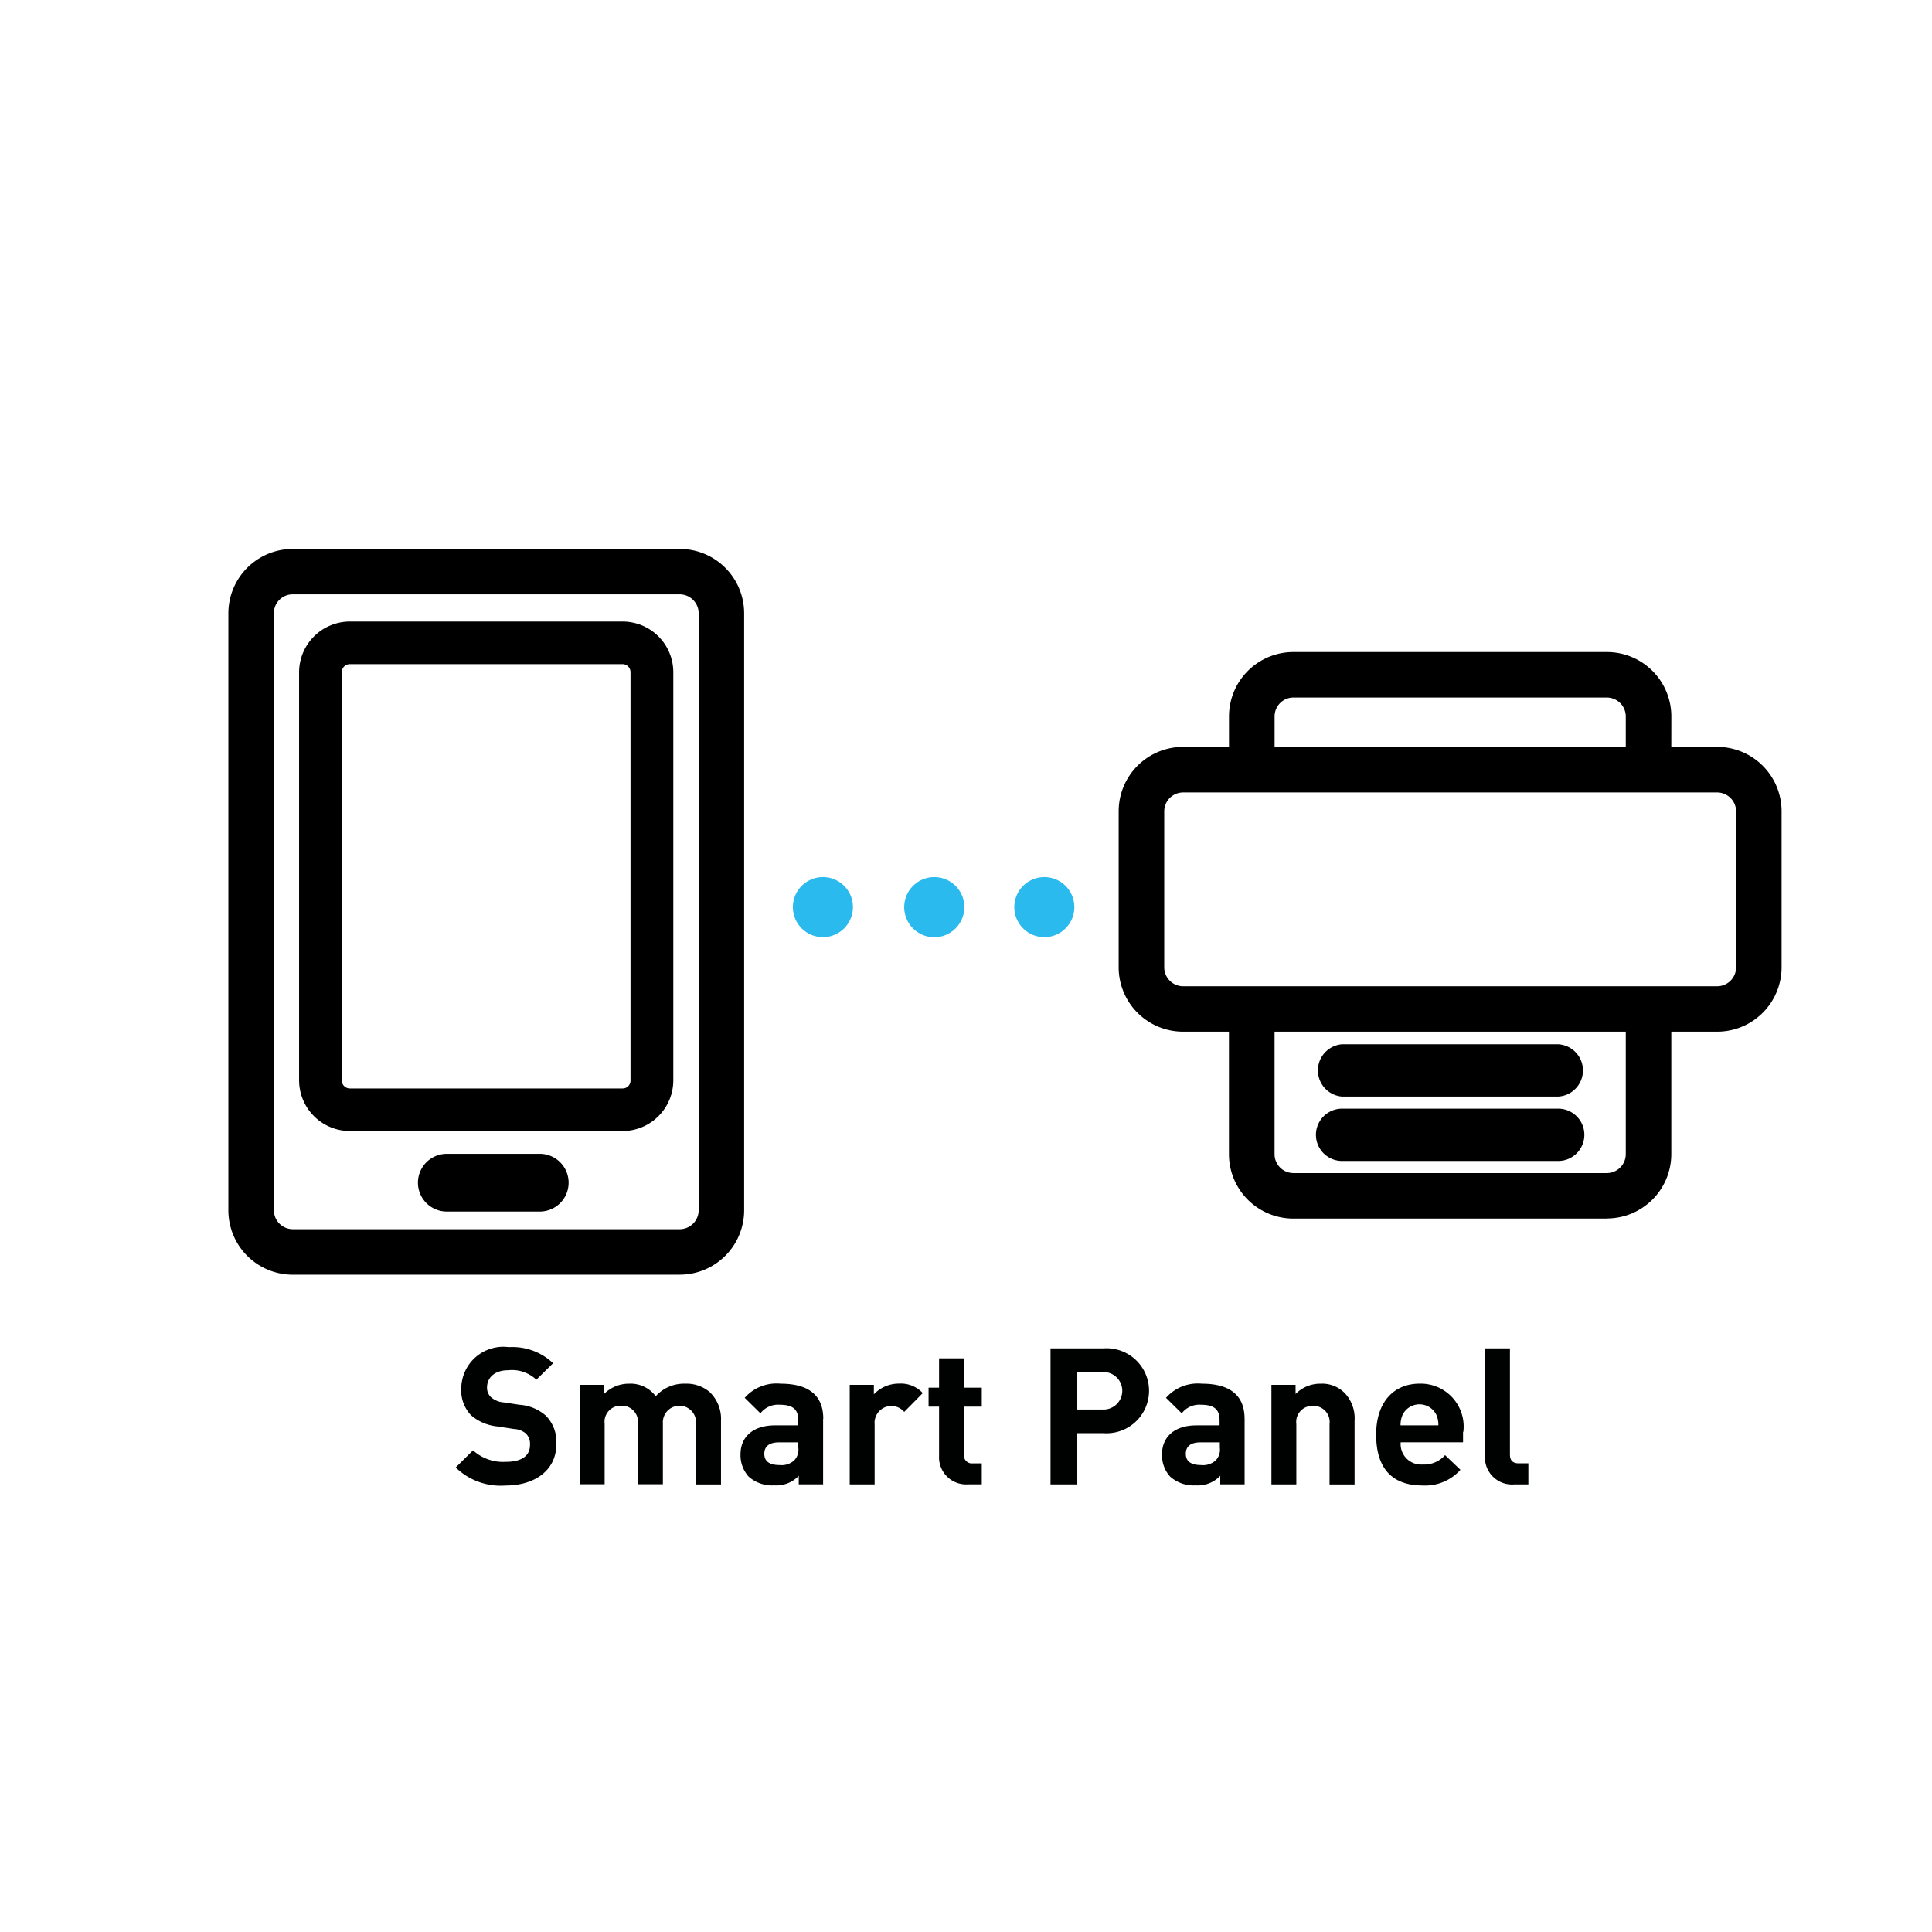 <svg data-name="Group 23196" xmlns="http://www.w3.org/2000/svg" width="48" height="48" viewBox="0 0 48 48">
    <defs>
        <clipPath id="3i48ohta5a">
            <path data-name="Rectangle 3940" style="fill:none" d="M0 0h48v48H0z"/>
        </clipPath>
    </defs>
    <g data-name="Group 23195" style="clip-path:url(#3i48ohta5a)">
        <path data-name="Path 14281" d="M16.887 31.5H7.274a1.432 1.432 0 0 1-1.431-1.43V15.238a1.43 1.43 0 0 1 1.431-1.426h9.613a1.43 1.43 0 0 1 1.429 1.426v14.831a1.432 1.432 0 0 1-1.429 1.43M7.274 14.6a.64.64 0 0 0-.642.642v14.827a.642.642 0 0 0 .642.642h9.613a.643.643 0 0 0 .642-.642V15.238a.641.641 0 0 0-.642-.642z"/>
        <path data-name="Path 14282" d="M15.469 27.93H8.691A1.09 1.09 0 0 1 7.6 26.844V16.7a1.088 1.088 0 0 1 1.089-1.086h6.778a1.087 1.087 0 0 1 1.091 1.086v10.144a1.088 1.088 0 0 1-1.089 1.086m-6.778-11.6a.371.371 0 0 0-.37.37v10.144a.371.371 0 0 0 .37.37h6.778a.371.371 0 0 0 .368-.37V16.7a.371.371 0 0 0-.368-.37z"/>
        <path data-name="Path 14283" d="M13.437 29.93h-2.363a.545.545 0 1 1 0-1.089h2.363a.545.545 0 0 1 0 1.089"/>
        <path data-name="Path 14284" d="M42.664 25.458h-13.27a1.428 1.428 0 0 1-1.426-1.428v-3.873a1.428 1.428 0 0 1 1.426-1.428h13.27a1.428 1.428 0 0 1 1.426 1.428v3.873a1.428 1.428 0 0 1-1.426 1.428m-13.27-5.941a.643.643 0 0 0-.642.64v3.873a.647.647 0 0 0 .642.646h13.27a.647.647 0 0 0 .642-.646v-3.873a.643.643 0 0 0-.642-.64z"/>
        <path data-name="Path 14285" d="M41.351 19.12h-.786V17.8a.641.641 0 0 0-.645-.642h-7.787a.637.637 0 0 0-.637.642v1.32H30.7V17.8a1.432 1.432 0 0 1 1.428-1.43h7.792a1.432 1.432 0 0 1 1.431 1.43z"/>
        <path data-name="Path 14286" d="M39.922 30.1h-7.789a1.43 1.43 0 0 1-1.427-1.43v-3.505h.794v3.508a.64.64 0 0 0 .638.644h7.789a.643.643 0 0 0 .643-.644v-3.508h.786v3.508a1.43 1.43 0 0 1-1.429 1.43"/>
        <path data-name="Path 14287" d="M38.713 27.072h-5.369a.479.479 0 0 1 0-.958h5.369a.479.479 0 1 1 0 .958"/>
        <path data-name="Path 14288" d="M38.713 28.672h-5.369a.477.477 0 0 1 0-.954h5.369a.477.477 0 1 1 0 .954"/>
        <path data-name="Path 14289" d="m13.746 33.865-.421.414a.879.879 0 0 0-.7-.235c-.353 0-.525.2-.525.428a.318.318 0 0 0 .1.242.532.532 0 0 0 .31.128l.4.06a1.1 1.1 0 0 1 .649.268.921.921 0 0 1 .263.712c0 .653-.544 1.025-1.261 1.025a1.6 1.6 0 0 1-1.239-.448l.43-.426a1.108 1.108 0 0 0 .816.286c.4 0 .6-.154.6-.423a.371.371 0 0 0-.1-.279.5.5 0 0 0-.3-.114l-.407-.063a1.179 1.179 0 0 1-.659-.279.892.892 0 0 1-.242-.666 1.044 1.044 0 0 1 1.182-1.025 1.465 1.465 0 0 1 1.1.4" style="fill:#000101"/>
        <path data-name="Path 14290" d="M17.646 34.6a.922.922 0 0 1 .267.7v1.58h-.621v-1.5a.413.413 0 1 0-.823-.014v1.51h-.621v-1.5a.4.4 0 0 0-.409-.451.4.4 0 0 0-.417.451v1.5H14.4v-2.47h.607v.228a.869.869 0 0 1 .626-.256.774.774 0 0 1 .658.312.944.944 0 0 1 .738-.312.883.883 0 0 1 .616.219" style="fill:#000101"/>
        <path data-name="Path 14291" d="M19.357 35.835c-.247 0-.368.1-.368.283s.121.281.379.281a.466.466 0 0 0 .366-.118.383.383 0 0 0 .1-.314v-.132zm1.093-.585v1.628h-.605v-.213a.763.763 0 0 1-.612.238.869.869 0 0 1-.635-.219.792.792 0 0 1-.2-.556c0-.394.272-.715.858-.715h.577v-.125c0-.271-.133-.387-.461-.387a.55.55 0 0 0-.479.213l-.391-.385a1.052 1.052 0 0 1 .894-.351c.7 0 1.058.294 1.058.872" style="fill:#000101"/>
        <path data-name="Path 14292" d="m22.928 34.609-.463.47a.418.418 0 0 0-.735.309v1.491h-.619v-2.472h.6v.235a.853.853 0 0 1 .626-.266.737.737 0 0 1 .586.233" style="fill:#000101"/>
        <path data-name="Path 14293" d="M23.952 34.477h.44v.471h-.44v1.186a.194.194 0 0 0 .214.223h.226v.521h-.34a.673.673 0 0 1-.721-.707v-1.223h-.261v-.471h.261v-.729h.621z" style="fill:#000101"/>
        <path data-name="Path 14294" d="M26.765 34.089v.93h.621a.466.466 0 1 0 0-.93zm.654-.589a1.056 1.056 0 1 1 0 2.107h-.654v1.273H26.1V33.5z" style="fill:#000101"/>
        <path data-name="Path 14295" d="M29.829 35.835c-.247 0-.368.1-.368.283s.121.281.377.281a.468.468 0 0 0 .368-.118.383.383 0 0 0 .1-.314v-.132zm1.093-.585v1.628h-.605v-.213a.763.763 0 0 1-.612.238.869.869 0 0 1-.635-.219.792.792 0 0 1-.2-.556c0-.394.272-.715.858-.715h.572v-.125c0-.271-.133-.387-.463-.387a.548.548 0 0 0-.477.213l-.391-.385a1.052 1.052 0 0 1 .894-.351c.7 0 1.058.294 1.058.872" style="fill:#000101"/>
        <path data-name="Path 14296" d="M33.4 34.6a.916.916 0 0 1 .254.7v1.58h-.622v-1.5a.4.4 0 0 0-.409-.451.4.4 0 0 0-.416.451v1.5h-.619v-2.474h.6v.228a.857.857 0 0 1 .621-.256.784.784 0 0 1 .586.219" style="fill:#000101"/>
        <path data-name="Path 14297" d="M34.849 35.147a.629.629 0 0 0-.053.266h.94a.614.614 0 0 0-.052-.266.468.468 0 0 0-.835 0m1.5.426v.261H34.8a.508.508 0 0 0 .544.551.688.688 0 0 0 .558-.233l.382.365a1.174 1.174 0 0 1-.945.389c-.59 0-1.149-.265-1.149-1.265 0-.808.44-1.264 1.082-1.264a1.066 1.066 0 0 1 1.084 1.2" style="fill:#000101"/>
        <path data-name="Path 14298" d="M37.514 36.133c0 .147.063.223.219.223h.239v.524h-.353a.674.674 0 0 1-.726-.71V33.5h.621z" style="fill:#000101"/>
        <path data-name="Path 14299" d="M7.274 14.766a.466.466 0 0 0-.469.472v14.831a.471.471 0 0 0 .469.47h9.614a.472.472 0 0 0 .47-.47V15.238a.472.472 0 0 0-.47-.472zm9.614 16.117H7.274a.815.815 0 0 1-.811-.814V15.238a.813.813 0 0 1 .811-.814h9.614a.815.815 0 0 1 .814.814v14.831a.817.817 0 0 1-.814.814m-9.614-16.9a1.259 1.259 0 0 0-1.258 1.256v14.83a1.259 1.259 0 0 0 1.258 1.256h9.614a1.257 1.257 0 0 0 1.256-1.256V15.238a1.257 1.257 0 0 0-1.256-1.256zm9.614 17.687H7.274a1.6 1.6 0 0 1-1.6-1.6V15.238a1.6 1.6 0 0 1 1.6-1.6h9.614a1.6 1.6 0 0 1 1.6 1.6v14.831a1.6 1.6 0 0 1-1.6 1.6"/>
        <path data-name="Path 14300" d="M8.692 16.5a.2.2 0 0 0-.2.2v10.142a.2.2 0 0 0 .2.2h6.778a.194.194 0 0 0 .195-.2V16.7a.2.2 0 0 0-.195-.2zm6.778 10.884H8.692a.544.544 0 0 1-.542-.542V16.7a.542.542 0 0 1 .542-.542h6.778a.541.541 0 0 1 .54.542v10.142a.542.542 0 0 1-.54.542m-6.778-11.6a.917.917 0 0 0-.917.916v10.142a.916.916 0 0 0 .917.917h6.778a.917.917 0 0 0 .916-.917V16.7a.918.918 0 0 0-.916-.916zM15.47 28.1H8.692a1.263 1.263 0 0 1-1.261-1.261V16.7a1.263 1.263 0 0 1 1.261-1.258h6.778a1.26 1.26 0 0 1 1.258 1.258v10.142A1.261 1.261 0 0 1 15.47 28.1"/>
        <path data-name="Path 14301" d="M11.074 29.012a.373.373 0 0 0 0 .745h2.363a.373.373 0 1 0 0-.745zm2.363 1.088h-2.363a.717.717 0 0 1 0-1.433h2.363a.717.717 0 0 1 0 1.433"/>
        <path data-name="Path 14302" d="M29.393 19.688a.47.47 0 0 0-.468.468v3.875a.471.471 0 0 0 .468.472h13.27a.472.472 0 0 0 .47-.472v-3.875a.472.472 0 0 0-.47-.468zm13.27 5.159h-13.27a.816.816 0 0 1-.812-.816v-3.875a.812.812 0 0 1 .812-.81h13.27a.813.813 0 0 1 .814.81v3.875a.816.816 0 0 1-.814.816M29.393 18.9a1.256 1.256 0 0 0-1.254 1.256v3.875a1.256 1.256 0 0 0 1.254 1.256h13.27a1.256 1.256 0 0 0 1.254-1.256v-3.875a1.256 1.256 0 0 0-1.254-1.256zm13.27 6.731h-13.27a1.6 1.6 0 0 1-1.6-1.6v-3.875a1.6 1.6 0 0 1 1.6-1.6h13.27a1.6 1.6 0 0 1 1.6 1.6v3.875a1.6 1.6 0 0 1-1.6 1.6"/>
        <path data-name="Path 14303" d="M40.736 18.948h.442V17.8a1.258 1.258 0 0 0-1.256-1.258h-7.79a1.258 1.258 0 0 0-1.256 1.258v1.146h.446V17.8a.813.813 0 0 1 .81-.812h7.79a.815.815 0 0 1 .814.812zm.786.344h-1.13V17.8a.471.471 0 0 0-.47-.47h-7.79a.468.468 0 0 0-.465.47v1.49h-1.133V17.8a1.6 1.6 0 0 1 1.6-1.6h7.79a1.6 1.6 0 0 1 1.6 1.6z"/>
        <path data-name="Path 14304" d="M30.878 25.337v3.335a1.259 1.259 0 0 0 1.255 1.261h7.789a1.26 1.26 0 0 0 1.258-1.261v-3.335h-.443v3.335a.819.819 0 0 1-.815.817h-7.789a.816.816 0 0 1-.81-.817v-3.335zm9.044 4.938h-7.789a1.6 1.6 0 0 1-1.6-1.6v-3.682h1.133v3.679a.47.47 0 0 0 .466.473h7.789a.472.472 0 0 0 .471-.473v-3.679h1.131v3.679a1.6 1.6 0 0 1-1.6 1.6"/>
        <path data-name="Path 14305" d="M33.344 26.287a.308.308 0 0 0-.3.31.3.3 0 0 0 .3.3h5.369a.305.305 0 0 0 .309-.3.31.31 0 0 0-.309-.31zm5.369.957h-5.369a.652.652 0 0 1 0-1.3h5.369a.651.651 0 0 1 0 1.3"/>
        <path data-name="Path 14306" d="M33.344 27.89a.306.306 0 0 0 0 .612h5.369a.306.306 0 1 0 0-.612zm5.369.954h-5.369a.649.649 0 0 1 0-1.3h5.369a.649.649 0 1 1 0 1.3"/>
        <path data-name="Path 14307" d="M21.191 22.538a.746.746 0 1 1-.747-.747.745.745 0 0 1 .747.747" style="fill:#2bbaed"/>
        <path data-name="Path 14308" d="M23.959 22.538a.747.747 0 1 1-.744-.747.746.746 0 0 1 .744.747" style="fill:#2bbaed"/>
        <path data-name="Path 14309" d="M26.692 22.538a.746.746 0 1 1-.747-.747.746.746 0 0 1 .747.747" style="fill:#2bbaed"/>
    </g>
</svg>
